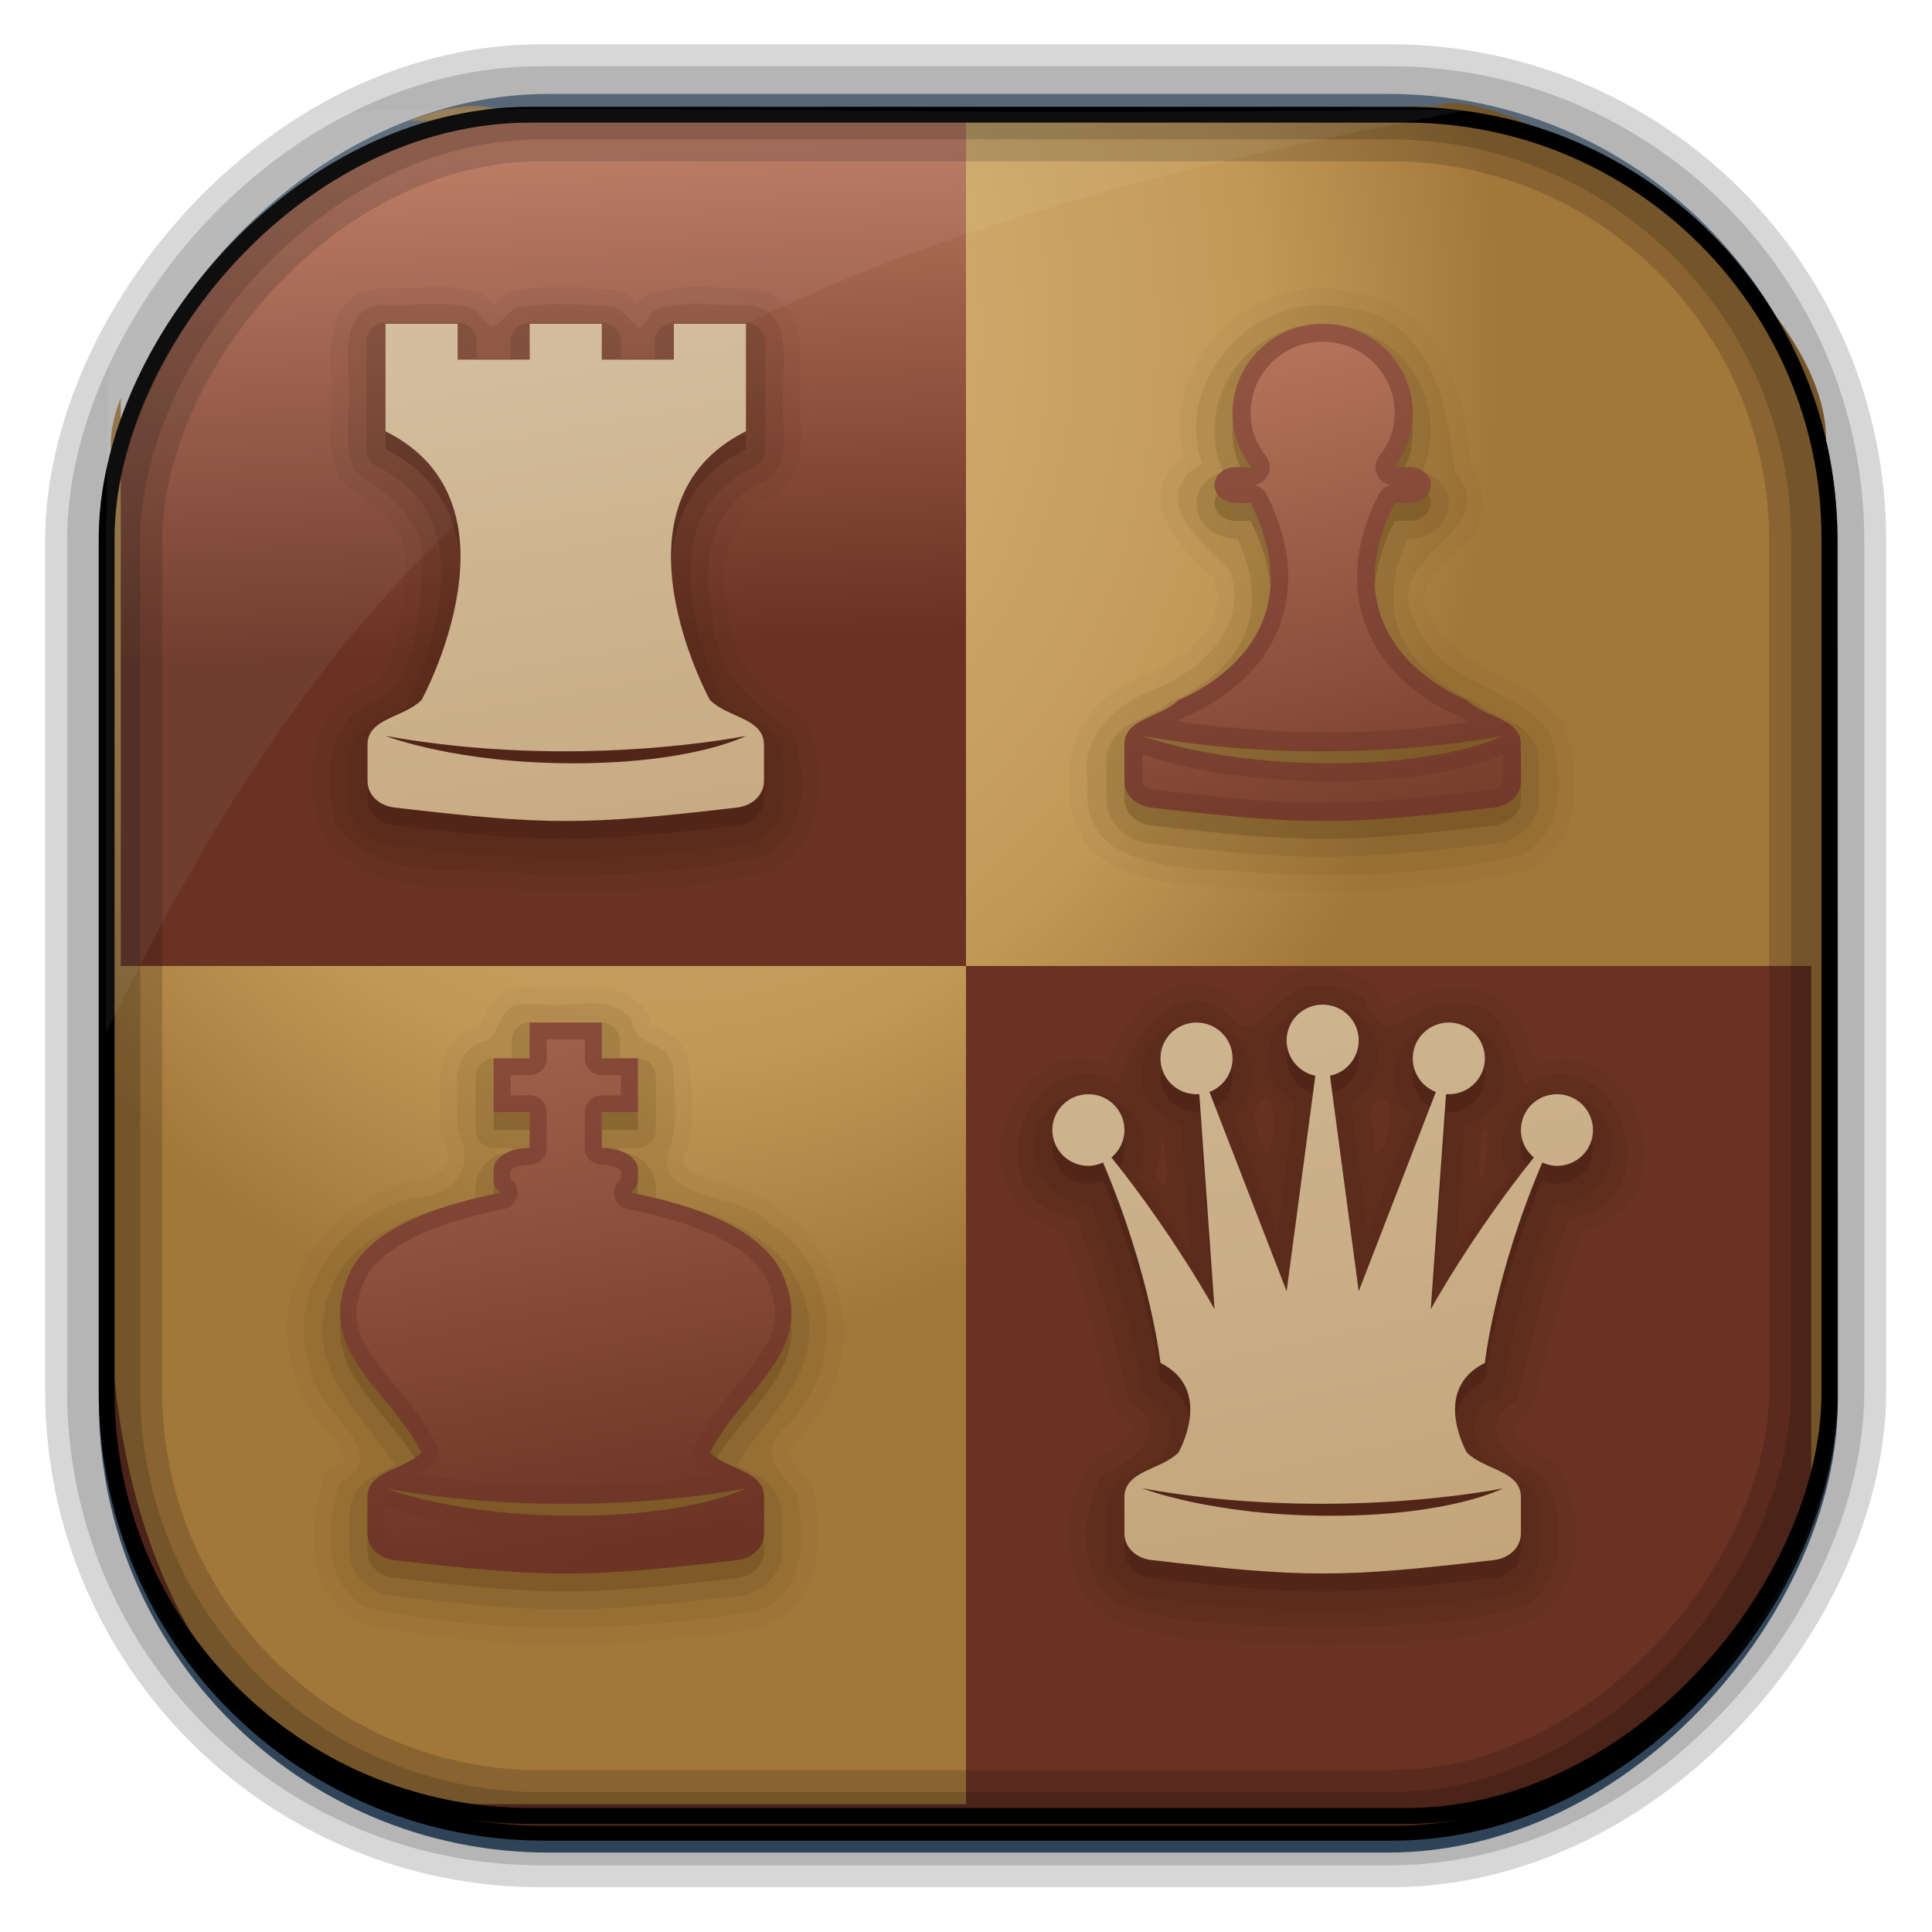 <?xml version="1.0" encoding="UTF-8" standalone="no"?>
<!-- Created with Inkscape (http://www.inkscape.org/) -->
<svg id="svg3449" xmlns:rdf="http://www.w3.org/1999/02/22-rdf-syntax-ns#" xmlns="http://www.w3.org/2000/svg" height="128" width="128" version="1.0" xmlns:cc="http://creativecommons.org/ns#" xmlns:xlink="http://www.w3.org/1999/xlink" xmlns:dc="http://purl.org/dc/elements/1.1/">
 <defs id="defs3451">
  <linearGradient id="linearGradient3514" y2="-9.103" gradientUnits="userSpaceOnUse" x2="66.492" gradientTransform="matrix(.968 0 0 .979 2.179 .166)" y1="-42.638" x1="67.952">
   <stop id="stop3189-3-3" style="stop-color:#693222" offset="0"/>
   <stop id="stop3191-7-9" style="stop-color:#b8755d" offset="1"/>
  </linearGradient>
  <linearGradient id="linearGradient3516" y2="-11.847" gradientUnits="userSpaceOnUse" x2="58.98" gradientTransform="matrix(.968 0 0 .979 2.179 .166)" y1="-118.55" x1="57.173">
   <stop id="stop4596" offset="0"/>
   <stop id="stop4598" style="stop-opacity:0" offset="1"/>
  </linearGradient>
  <linearGradient id="linearGradient3519" y2="50.369" gradientUnits="userSpaceOnUse" x2="76.558" gradientTransform="matrix(.968 0 0 .979 3.242 -129.19)" y1="13.164" x1="76.558">
   <stop id="stop3392" style="stop-color:#425e7b" offset="0"/>
   <stop id="stop3394" style="stop-color:#7a91a7" offset="1"/>
  </linearGradient>
  <linearGradient id="linearGradient3521" y2="-8.74" gradientUnits="userSpaceOnUse" x2="60.217" gradientTransform="matrix(.968 0 0 .979 2.179 .166)" y1="-123.72" x1="60.395">
   <stop id="stop3392-4-8" style="stop-color:#425e7b" offset="0"/>
   <stop id="stop3394-8-0" style="stop-color:#7a91a7" offset="1"/>
  </linearGradient>
  <filter id="filter3174" color-interpolation-filters="sRGB">
   <feGaussianBlur id="feGaussianBlur3176" stdDeviation="1.71"/>
  </filter>
  <linearGradient id="linearGradient3966" y2="7.016" gradientUnits="userSpaceOnUse" x2="45.448" gradientTransform="matrix(1.006 0 0 .994 -99.503 134.1)" y1="92.54" x1="45.448">
   <stop id="stop3750-4" offset="0"/>
   <stop id="stop3752-8" style="stop-opacity:.588" offset="1"/>
  </linearGradient>
  <radialGradient id="radialGradient4771" gradientUnits="userSpaceOnUse" cy="45.647" cx="42.148" gradientTransform="matrix(.947 0 0 1.139 3.595 -29.89)" r="58.984">
   <stop id="stop4010" style="stop-color:#dab980" offset="0"/>
   <stop id="stop4012" style="stop-color:#c29856" offset=".717"/>
   <stop id="stop4014" style="stop-color:#a2773a" offset="1"/>
  </radialGradient>
  <linearGradient id="linearGradient3150" y2="14.113" xlink:href="#linearGradient3860-0" gradientUnits="userSpaceOnUse" x2="29.663" y1="50.503" x1="36.114"/>
  <linearGradient id="linearGradient3860-0">
   <stop id="stop3862-0" style="stop-color:#c3a579" offset="0"/>
   <stop id="stop3864-2" style="stop-color:#d3bd9d" offset="1"/>
  </linearGradient>
  <linearGradient id="linearGradient3147" y2="41.248" xlink:href="#linearGradient3187-01" gradientUnits="userSpaceOnUse" x2="21.524" y1="83.46" x1="29.961"/>
  <linearGradient id="linearGradient3187-01">
   <stop id="stop3189-7" style="stop-color:#693222" offset="0"/>
   <stop id="stop3191-73" style="stop-color:#b8755d" offset="1"/>
  </linearGradient>
  <linearGradient id="linearGradient3144" y2="34.66" xlink:href="#linearGradient3860-0" gradientUnits="userSpaceOnUse" x2="64.415" y1="83.97" x1="75.044"/>
  <linearGradient id="linearGradient3141-9" y2="14.245" xlink:href="#linearGradient3187-01" gradientUnits="userSpaceOnUse" x2="65.708" y1="47.724" x1="74.806"/>
 </defs>
 <rect id="rect892" style="stroke:url(#linearGradient3521);stroke-width:.974;fill:url(#linearGradient3519)" transform="scale(1,-1)" ry="29.296" height="115.54" width="114.22" y="-122.25" x="7.039"/>
 <rect id="rect892-2" style="stroke:url(#linearGradient3516);stroke-width:.974;fill:url(#linearGradient3514)" transform="scale(1,-1)" ry="28.993" height="114.35" width="114.22" y="-121.46" x="7.06"/>
 <path id="rect895" style="fill:url(#radialGradient4771)" d="m96.125 6.844c-0.416 0.009-0.772 0.06-1.063 0.187-47.845 0.866-18.013 0.219-62 0.219-1.607-0.494-3.686-0.145-5.937 0.75h36.875v56h56v36.81c0.62-2.252 0.97-4.633 0.97-7.122v-64.032c0.65-10.247-18.61-22.946-24.845-22.812zm-32.125 57.156h-56v-37.656c-0.563 1.457-0.791 2.83-0.594 3.968-0.05 0.974-0.094 1.946-0.094 2.938v52.438c0 20.872 10.706 33.842 22.312 33.842h34.376v-55.53z"/>
 <rect id="rect892-2-7-8" style="opacity:.159;stroke:#000;stroke-width:4.845;fill:none" transform="scale(1,-1)" ry="28.993" height="114.35" width="114.22" y="-121.16" x="6.869"/>
 <rect id="rect892-2-7-1" style="opacity:.159;stroke:#000;stroke-width:7.751;fill:none" transform="scale(1,-1)" ry="28.993" height="114.35" width="114.22" y="-121.16" x="6.869"/>
 <rect id="rect892-2-7-2-9" ry="28.067" style="stroke:#000;stroke-width:1.049;fill:none" transform="scale(1,-1)" height="112.71" width="114.14" y="-120.31" x="7.065"/>
 <path id="path1187" style="fill:#fff;fill-opacity:.057" d="m33.017 7.232c-23.707 0-26.027 0.674-25.93 26.295-0.043 0.716-0.077 1.444-0.077 2.173v32.76c18.67-38.321 38.34-51.497 90.374-61.179-0.225-0.026-0.46-0.03-0.691-0.03-41.576 0.387-25.652-0.019-63.676-0.019z"/>
 <rect id="rect3745" style="opacity:.9;filter:url(#filter3174);display:none;fill:url(#linearGradient3966)" rx="6" ry="6" height="85" width="86" y="141.1" x="-94.503"/>
 <g id="g3160" transform="matrix(1.194 0 0 1.187 5.244 4.835)">
  <path id="path4067" style="opacity:.05;color:#000000;fill:#573d15" d="m69.031 12.031c-4.854-0.189-8.94 4.704-7.75 9.406-0.604 0.497-1.052 1.071-1.188 1.719-0.177 0.847 0.064 1.628 0.438 2.281 0.698 1.22 1.785 2.158 2.406 2.781 0.403 1.155 0.18 2.107-0.5 3.031-0.701 0.952-1.863 1.78-3 2.25-0.008 0.003-0.023-0.003-0.031 0-1.257 0.458-2.453 1.211-3.312 2.281-0.812 1.011-1.232 2.373-1.031 3.844h-0.031c-0.155 1.332 0.147 2.46 0.781 3.312 0.634 0.852 1.541 1.376 2.5 1.719 1.907 0.681 4.109 0.727 5.688 0.812 0.009 0 0.022-0 0.031 0 5.353 0.46 10.859 0.236 16.125-0.906a0.937 0.937 0 0 0 0.219 -0.062c1.607-0.755 2.365-2.283 2.562-3.781 0.198-1.498-0.087-3.048-0.5-4.281a0.937 0.937 0 0 0 -0.157 -0.282c-1.197-1.501-2.883-2.207-4.281-2.968-1.398-0.762-2.464-1.474-2.969-2.844a0.937 0.937 0 0 0 -0.062 -0.125c-0.433-0.79-0.349-1.156-0.125-1.625 0.225-0.469 0.749-1.01 1.345-1.594 0.595-0.584 1.256-1.211 1.593-2.156 0.296-0.83 0.09-1.871-0.531-2.844-0.143-1.579-0.453-3.752-1.375-5.719-0.929-1.982-2.643-3.758-5.313-4.062-0.024-0.003-0.038-0.029-0.062-0.031v0.031l-0.625-0.125a0.937 0.937 0 0 0 -0.125 -0.032l-0.719-0.031zm-40.719 38.969c-1.023 0-1.988 0.122-2.625 0.031a0.937 0.937 0 0 0 -0.125 0c-0.318 0-0.648-0-0.969 0a0.937 0.937 0 0 0 -0.031 0c-0.566 0.011-1.07 0.242-1.406 0.562-0.336 0.32-0.519 0.69-0.656 0.969-0.137 0.279-0.253 0.508-0.312 0.594a0.937 0.937 0 0 0 -0.094 0.031c-0.704 0.24-1.266 0.676-1.594 1.219-0.328 0.543-0.424 1.136-0.469 1.688-0.09 1.103 0.061 2.173 0 2.812a0.937 0.937 0 0 0 0.125 0.562c0.431 0.744 0.355 1.236 0.094 1.625-0.261 0.389-0.814 0.737-1.75 0.75a0.937 0.937 0 0 0 -0.249 0.032c-2.292 0.617-4.273 2.138-5.5 4.125-1.194 1.934-1.65 4.364-0.781 6.688 0.004 0.025 0.027 0.038 0.031 0.062 0.016 0.042 0.014 0.083 0.031 0.125h0.031c0.361 1.596 1.575 2.702 2.188 3.562 0.32 0.45 0.445 0.786 0.438 0.875-0.007 0.089-0.03 0.266-0.688 0.625a0.937 0.937 0 0 0 -0.438 0.5c-0.412 1.232-0.697 2.783-0.5 4.281s0.955 3.026 2.562 3.781a0.937 0.937 0 0 0 0.219 0.062c7.129 1.555 14.557 1.391 21.688 0.281a0.937 0.937 0 0 0 0.062 -0.031c1.812-0.463 2.859-1.895 3.219-3.375 0.359-1.48 0.189-3.066-0.062-4.344a0.937 0.937 0 0 0 -0.188 -0.403c-0.69-0.85-1.139-1.431-1.188-1.625-0.024-0.097-0.022-0.117 0.062-0.281 0.084-0.164 0.315-0.434 0.75-0.812a0.937 0.937 0 0 0 0.063 -0.094c3.177-3.499 2.912-9.476-1.188-12.219-0.09-0.06-0.124-0.161-0.218-0.218l-0.032 0.062c-1.15-1.149-2.811-1.421-3.969-1.812-0.616-0.208-1.05-0.466-1.188-0.625-0.137-0.159-0.21-0.215 0-0.781a0.937 0.937 0 0 0 0.032 -0.031c0.559-1.717 0.274-3.471 0.188-4.906a0.937 0.937 0 0 0 -0.031 -0.125c-0.126-0.564-0.44-1.052-0.783-1.344-0.342-0.292-0.688-0.436-0.937-0.563-0.249-0.126-0.39-0.233-0.437-0.281-0.048-0.048-0.057-0.01-0.063-0.187a0.937 0.937 0 0 0 -0.187 -0.532c-0.83-1.072-2.102-1.312-3.126-1.312z"/>
  <path id="path4063" style="opacity:.05;fill:#3b1d13" d="m34.594 11.938c-1-0.024-2.04 0.039-3.094 0.468a0.941 0.941 0 0 0 -0.469 0.406c-0.051 0.092-0.018 0.055-0.062 0.125-0.239-0.272-0.353-0.512-1-0.781a0.941 0.941 0 0 0 -0.312 -0.062c-1.761-0.116-3.699-0.262-5.594 0.062a0.941 0.941 0 0 0 -0.437 0.219c-0.299 0.24-0.455 0.425-0.625 0.594-0.102-0.117-0.149-0.172-0.312-0.375a0.941 0.941 0 0 0 -0.438 -0.313c-0.985-0.323-1.968-0.334-2.906-0.312-0.939 0.022-1.84 0.089-2.594 0.031a0.941 0.941 0 0 0 -0.188 0c-0.675 0.092-1.278 0.383-1.688 0.812-0.409 0.43-0.624 0.965-0.75 1.469-0.252 1.008-0.163 2.04-0.125 2.781a0.941 0.941 0 0 0 0 0.031c0.08 0.711 0 1.586-0.031 2.531-0.032 0.945-0.011 2.018 0.5 3.031a0.941 0.941 0 0 0 0.281 0.312c0.922 0.66 1.871 1.337 2.5 2.062 0.629 0.725 0.971 1.427 0.875 2.469-0.144 1.324-0.199 2.868-0.5 4.156-0.294 1.259-0.754 2.161-1.656 2.625-0.021 0.011-0.042 0.021-0.062 0.031-1.638 0.649-2.523 2.085-2.812 3.531-0.294 1.467-0.083 2.992 0.219 4.25a0.941 0.941 0 0 0 0.125 0.281c1.366 2.134 3.615 2.805 5.781 3 2.167 0.195 4.375 0.031 6.031 0.344a0.941 0.941 0 0 0 0.188 0c4.219 0.039 8.564-0.146 12.75-1.125a0.941 0.941 0 0 0 0.188 -0.062c1.615-0.757 2.388-2.296 2.594-3.812 0.206-1.516-0.076-3.061-0.531-4.312a0.941 0.941 0 0 0 -0.345 -0.467c-1.152-0.779-2.173-1.561-2.875-2.469-0.703-0.908-1.123-1.931-1.157-3.344a0.941 0.941 0 0 0 -0.031 -0.188c-0.313-1.227-0.277-2.647 0.125-3.812s1.101-2.083 2.312-2.531a0.941 0.941 0 0 0 0.25 -0.125c1.091-0.8 1.345-2.072 1.344-3.094 0-1.022-0.15-1.966-0.062-2.563a0.941 0.941 0 0 0 0 -0.156c-0.03-0.691 0.126-1.804-0.031-2.906-0.079-0.551-0.241-1.114-0.625-1.625-0.385-0.511-0.99-0.897-1.719-1.063a0.941 0.941 0 0 0 -0.281 -0.031c-0.814 0.045-1.751-0.07-2.75-0.094zm34.406 38.062c-0.925-0.076-1.758 0.222-2.344 0.625-0.613 0.422-1.04 0.919-1.375 1.25-0.335 0.331-0.502 0.407-0.469 0.406 0.033-0.001-0.164 0.009-0.656-0.625a0.941 0.941 0 0 0 -0.281 -0.25c-1.047-0.614-2.17-0.687-3.094-0.375-0.924 0.312-1.649 0.947-2.219 1.625-0.569 0.678-0.98 1.42-1.281 2.062-0.101 0.215-0.114 0.356-0.188 0.531-1.191-0.333-2.361-0.293-3.281 0.219-1.191 0.662-2.007 1.797-2.406 3.062-0.4 1.266-0.407 2.678 0.188 3.906 0.507 1.047 1.582 1.816 2.938 2.188 1.23 3.063 1.91 6.395 2.781 9.719a0.941 0.941 0 0 0 0.438 0.562c0.474 0.279 0.616 0.513 0.656 0.625s0.047 0.169-0.062 0.375c-0.218 0.411-1.028 1.072-1.938 1.469a0.941 0.941 0 0 0 -0.438 0.375c-0.75 1.21-1.116 2.759-1.031 4.281 0.084 1.523 0.65 3.083 1.938 4.094a0.941 0.941 0 0 0 0.25 0.125c3.854 1.557 8.057 1.259 11.812 1.5a0.941 0.941 0 0 0 0.125 0c3.756-0.241 7.958 0.057 11.812-1.5a0.941 0.941 0 0 0 0.25 -0.125c1.288-1.011 1.853-2.571 1.938-4.094 0.085-1.523-0.281-3.071-1.031-4.281a0.941 0.941 0 0 0 -0.438 -0.375c-0.91-0.397-1.719-1.057-1.938-1.469-0.109-0.206-0.103-0.263-0.062-0.375s0.182-0.346 0.656-0.625a0.941 0.941 0 0 0 0.438 -0.562c0.871-3.324 1.551-6.656 2.781-9.719 1.355-0.371 2.431-1.141 2.938-2.188 0.595-1.228 0.587-2.641 0.188-3.906s-1.216-2.4-2.406-3.062c-0.946-0.526-2.15-0.557-3.375-0.188-0.125-0.402-0.287-0.939-0.531-1.531-0.26-0.629-0.615-1.301-1.188-1.844-0.493-0.467-1.203-0.759-2-0.781-0.035-0.011-0.059 0.01-0.094 0-0.098 0-0.181-0.042-0.281-0.031v0.031c-1.599-0.29-2.916 0.548-3.594 0.906-0.368 0.195-0.466 0.177-0.438 0.188s-0.189-0.107-0.5-0.875a0.941 0.941 0 0 0 -0.313 -0.407c-0.798-0.586-1.765-0.884-2.75-0.906v-0.032c-0.022-0.003-0.041 0.002-0.062 0-0.021-0-0.041-0-0.062 0z"/>
  <path id="path4057" style="opacity:.1;fill:#3b1d13" d="m16.688 12.938c-1.989 0.271-1.828 2.563-1.75 4.062 0.193 1.719-0.421 3.639 0.375 5.219 1.823 1.305 4.004 2.754 3.762 5.381-0.274 2.524-0.204 6.311-2.776 7.548-2.731 1.03-2.642 4.379-2.082 6.715 2.329 3.64 7.532 2.228 11.232 2.926 4.186 0.039 8.466-0.138 12.536-1.09 2.582-1.21 2.408-4.725 1.591-6.971-2.364-1.599-4.36-3.378-4.436-6.586-0.713-2.793 0.03-6.318 3.017-7.423 1.576-1.157 0.663-3.373 0.906-5.023-0.072-1.658 0.548-4.227-1.656-4.727-1.835 0.102-3.832-0.393-5.562 0.312-1.04 1.889-0.818 0.347-2.25-0.25-1.76-0.116-3.632-0.236-5.375 0.062-1.358 1.094-1.021 1.619-2.25 0.094-1.637-0.537-3.561-0.118-5.281-0.25zm52.312 38c-2.961-0.359-3.306 4.217-5.593 1.27-3.399-1.993-5.654 3.353-5.717 4.157-5.261-2.776-8.294 6.796-2.378 7.573 1.361 3.264 2.018 6.768 2.906 10.156 2.383 1.399 0.636 3.252-1.438 4.156-1.256 2.028-1.368 5.516 0.674 7.119 3.587 1.449 7.705 1.201 11.545 1.447 3.84-0.246 7.958 0.002 11.545-1.447 2.042-1.603 1.932-5.09 0.674-7.119-2.073-0.905-3.821-2.757-1.438-4.156 0.888-3.388 1.545-6.892 2.906-10.156 5.917-0.777 2.883-10.349-2.378-7.573-0.503 0.041-0.722-4.633-3.494-4.344-2.702-0.834-4.071 3.178-5.488-0.32-0.668-0.492-1.495-0.767-2.326-0.763zm-3.25 6.25c1.131 0.269 0.256 4.132 0.031 2.889-0.402-1.066-0.993-1.878-0.031-2.889zm6.5 0c1.364 0.468-0.511 4.847-0.385 2.445-0.008-0.892-0.647-1.898 0.385-2.445zm-12.375 1.812c0.48 0.559 0.903 4.769-0.188 2.344 0.392-0.721 0.486-1.574 0.187-2.344zm18.25 0c0.119 3.062-0.75 3.937-0.313 0.635 0.058-0.238-0.101-0.604 0.313-0.635z"/>
  <path id="path4053" style="opacity:.15;fill:#3b1d13" d="m16.781 13.938a1.073 1.073 0 0 0 -0.843 1.062v2 4a1.073 1.073 0 0 0 0.594 0.969c1.776 0.888 2.676 2.045 3.156 3.406 0.48 1.361 0.482 2.958 0.25 4.469-0.439 2.853-1.639 5.198-1.781 5.469-0.274 0.233-0.818 0.44-1.5 0.781-0.364 0.182-0.773 0.42-1.125 0.812-0.352 0.392-0.594 0.979-0.594 1.593v2c0 1.412 1.194 2.416 2.438 2.562 8.519 1.002 10.731 1.002 19.25 0 1.243-0.146 2.438-1.15 2.438-2.562v-2c0-0.614-0.242-1.201-0.594-1.594-0.352-0.392-0.761-0.631-1.125-0.812-0.682-0.341-1.226-0.549-1.5-0.781-0.142-0.27-1.342-2.616-1.781-5.469-0.232-1.51-0.23-3.107 0.25-4.469 0.48-1.361 1.38-2.518 3.156-3.406a1.073 1.073 0 0 0 0.592 -0.969v-4-2a1.073 1.073 0 0 0 -1.062 -1.062h-4a1.073 1.073 0 0 0 -1.062 1.062v0.938h-1.875v-0.938a1.073 1.073 0 0 0 -1.063 -1.062h-4a1.073 1.073 0 0 0 -1.062 1.062v0.938h-1.875v-0.938a1.073 1.073 0 0 0 -1.063 -1.062h-4a1.073 1.073 0 0 0 -0.219 0zm52.219 38c-1.685 0-3.062 1.378-3.062 3.062 0 1.079 0.646 1.917 1.5 2.469l-0.938 7.219-2.531-6.5c0.628-0.568 1.093-1.286 1.093-2.188 0-1.685-1.378-3.062-3.062-3.062s-3.062 1.378-3.062 3.062c0 1.342 0.978 2.273 2.188 2.688l0.5 7.125c-0.836-1.281-1.817-2.713-3.03-4.282 0.277-0.462 0.468-0.957 0.468-1.531 0-1.685-1.378-3.062-3.062-3.062s-3.062 1.378-3.062 3.062 1.378 3.062 3.062 3.062c0.037 0 0.058-0.03 0.094-0.031 2.258 5.666 2.844 10.094 2.844 10.094a1.073 1.073 0 0 0 0.594 0.844c0.559 0.28 0.77 0.561 0.906 0.875s0.172 0.694 0.125 1.094c-0.085 0.717-0.37 1.245-0.438 1.375-0.28 0.229-0.798 0.446-1.469 0.781-0.364 0.182-0.773 0.42-1.125 0.812-0.351 0.393-0.593 0.98-0.593 1.594v2c0 1.412 1.194 2.416 2.438 2.562 8.519 1.002 10.731 1.002 19.25 0 1.243-0.146 2.438-1.15 2.438-2.562v-2c0-0.614-0.242-1.201-0.594-1.594-0.352-0.392-0.761-0.631-1.125-0.812-0.671-0.336-1.189-0.552-1.469-0.781-0.067-0.13-0.353-0.658-0.438-1.375-0.047-0.4-0.011-0.78 0.125-1.094 0.136-0.314 0.347-0.595 0.906-0.875a1.073 1.073 0 0 0 0.592 -0.844s0.586-4.428 2.844-10.094c0.036 0.001 0.057 0.031 0.094 0.031 1.685 0 3.062-1.378 3.062-3.062s-1.378-3.062-3.062-3.062-3.062 1.378-3.062 3.062c0 0.574 0.191 1.069 0.469 1.531-1.213 1.569-2.195 3.001-3.031 4.281l0.5-7.125c1.21-0.414 2.188-1.346 2.188-2.688 0-1.685-1.378-3.062-3.062-3.062s-3.062 1.378-3.062 3.062c0 0.902 0.465 1.62 1.094 2.188l-2.531 6.5-0.938-7.219c0.854-0.552 1.5-1.39 1.5-2.469 0-1.685-1.378-3.062-3.062-3.062z"/>
  <path id="path4042" style="opacity:.3;fill:#3b1d13" d="m17 15v2 4c8 4 2 15 2 15-1 1-3 1-3 2.5v2c0 0.831 0.675 1.403 1.5 1.5 8.5 1 10.5 1 19 0 0.825-0.097 1.5-0.669 1.5-1.5v-2c0-1.5-2-1.5-3-2.5 0 0-6-11 2-15v-4-2h-4v2h-4v-2h-4v2h-4v-2h-4zm0 23c10.633 1.935 20 0 20 0s-2.857 1.514-9.469 1.531c-6.611 0.018-10.531-1.531-10.531-1.531zm52 15c-1.105 0-2 0.895-2 2 0 0.967 0.682 1.782 1.594 1.969l-1.594 12.031-4.281-11.125c0.751-0.288 1.281-1.022 1.281-1.875 0-1.105-0.895-2-2-2s-2 0.895-2 2 0.895 2 2 2c0.053 0 0.104 0.004 0.156 0l0.844 12s-2.282-4.166-5.719-8.469c0.439-0.367 0.719-0.914 0.719-1.531 0-1.105-0.895-2-2-2s-2 0.895-2 2 0.895 2 2 2c0.291 0 0.563-0.076 0.812-0.188 2.659 6.276 3.188 11.188 3.188 11.188 3.003 1.502 1 5 1 5-1 1-3 1-3 2.5v2c0 0.831 0.675 1.403 1.5 1.5 8.5 1 10.5 1 19 0 0.825-0.097 1.5-0.669 1.5-1.5v-2c0-1.5-2-1.5-3-2.5 0 0-2.003-3.498 1-5 0 0 0.529-4.912 3.188-11.188 0.249 0.112 0.521 0.188 0.812 0.188 1.105 0 2-0.895 2-2s-0.895-2-2-2-2 0.895-2 2c0 0.617 0.28 1.164 0.719 1.531-3.437 4.303-5.719 8.469-5.719 8.469l0.844-12c0.052 0.004 0.103 0 0.156 0 1.105 0 2-0.895 2-2s-0.895-2-2-2-2 0.895-2 2c0 0.853 0.53 1.587 1.281 1.875l-4.281 11.125-1.594-12.031c0.912-0.187 1.594-1.003 1.594-1.969 0-1.105-0.895-2-2-2zm-10 27c10.633 1.935 20 0 20 0s-2.857 1.514-9.469 1.531c-6.611 0.018-10.531-1.531-10.531-1.531z"/>
  <path id="path3918" style="opacity:.1;color:#000000;fill:#573d15" d="m69 12.969c-4.38-0.17-8.215 4.608-6.688 8.812-3.238 1.94 0.193 4.579 1.503 5.963 1.181 3.04-1.5 5.58-4.066 6.63-2.268 0.819-4.299 2.71-3.781 5.342-0.536 4.602 4.924 4.653 8.135 4.829 5.283 0.457 10.703 0.246 15.87-0.875 2.574-1.21 2.354-4.687 1.601-6.934-2.019-2.532-6.191-2.704-7.43-6.07-2.177-3.978 5.113-4.764 2.167-8.479-0.271-3.082-1.18-8.589-5.898-9.076l-0.697-0.107-0.717-0.036zm-44.406 39c-1.422 0.028-1.209 1.944-2.188 2.094-2.105 0.717-1.278 3.264-1.438 4.938 1.137 1.962-0.139 3.749-2.483 3.781-4.085 1.1-7.262 5.593-5.571 9.755 0.413 2.465 4.713 4.45 1.51 6.202-0.751 2.246-0.974 5.724 1.601 6.934 6.981 1.523 14.301 1.328 21.349 0.232 2.955-0.755 2.925-4.229 2.454-6.62-1.335-1.643-2.223-2.343-0.282-4.033 2.861-3.151 2.619-8.694-1.197-11.013-1.569-1.859-6.714-1.185-5.569-4.268 0.467-1.434 0.246-3.076 0.156-4.562-0.326-1.477-2.202-1.033-2.25-2.531-1.216-1.572-3.443-0.665-5.136-0.906-0.319 0-0.639-0-0.958 0zm-3.594 10.969c0.658 1.129-0.013 0.429 0 0zm11.969 0c0.266 0.123-0.827 1.431 0 0z"/>
  <path id="path3914" style="opacity:.15;color:#000000;fill:#573d15" d="m69 14c-3.31 0-6 2.69-6 6 0 0.81 0.175 1.552 0.469 2.25-0.799 0.276-1.469 0.838-1.469 1.75 0 1.192 1.069 2 2.188 2h0.094c1.486 3.362 0.672 5.404-0.562 6.844-1.303 1.52-3.062 2.219-3.062 2.219a1.015 1.015 0 0 0 -0.375 0.219c-0.261 0.261-0.903 0.514-1.625 0.875-0.361 0.18-0.75 0.398-1.094 0.781-0.344 0.383-0.563 0.961-0.563 1.562v2c0 1.381 1.154 2.356 2.375 2.5 8.518 1.002 10.732 1.002 19.25 0 1.221-0.144 2.375-1.119 2.375-2.5v-2c0-0.601-0.219-1.179-0.562-1.562s-0.733-0.601-1.094-0.781c-0.722-0.361-1.364-0.614-1.625-0.875a1.015 1.015 0 0 0 -0.375 -0.219s-1.759-0.698-3.062-2.219c-1.235-1.439-2.049-3.481-0.563-6.843h0.094c1.118 0 2.187-0.808 2.187-2 0-0.912-0.67-1.474-1.469-1.75 0.294-0.698 0.469-1.44 0.469-2.25 0-3.31-2.69-6-6-6zm-44.188 39a1.015 1.015 0 0 0 -0.812 1v1h-1a1.015 1.015 0 0 0 -1 1v3a1.015 1.015 0 0 0 1 1h1v0.25c-0.312 0.081-0.668 0.059-0.938 0.219-0.557 0.331-1.062 0.931-1.062 1.719v0.625c0 0.028 0.03 0.035 0.031 0.062-1.302 0.3-2.674 0.592-3.969 1.188-1.684 0.774-3.244 1.864-4 3.531-1.129 2.489-0.431 4.637 0.688 6.281 0.929 1.365 1.968 2.556 2.781 3.812-0.292 0.149-0.487 0.275-0.875 0.469-0.361 0.18-0.75 0.398-1.094 0.781-0.343 0.384-0.562 0.962-0.562 1.563v2c0 1.381 1.154 2.356 2.375 2.5 8.518 1.002 10.732 1.002 19.25 0 1.221-0.144 2.375-1.119 2.375-2.5v-2c0-0.601-0.219-1.179-0.562-1.562s-0.733-0.601-1.094-0.781c-0.388-0.194-0.583-0.32-0.875-0.469 0.813-1.257 1.852-2.447 2.781-3.812 1.119-1.644 1.816-3.792 0.688-6.281-0.756-1.667-2.316-2.757-4-3.531-1.295-0.596-2.666-0.888-3.968-1.188 0.001-0.028 0.031-0.034 0.031-0.063v-0.625c0-0.787-0.505-1.387-1.062-1.718-0.27-0.16-0.626-0.138-0.938-0.219v-0.25h1a1.015 1.015 0 0 0 1 -1v-3a1.015 1.015 0 0 0 -1 -1h-1v-1a1.015 1.015 0 0 0 -1 -1h-4a1.015 1.015 0 0 0 -0.188 0z"/>
  <path id="path3907" style="opacity:.3;color:#000000;fill:#573d15" d="m69 15c-2.761 0-5 2.239-5 5 0 1.137 0.392 2.16 1.031 3h-0.843c-0.665 0-1.188 0.446-1.188 1s0.523 1 1.188 1h0.812c4 8-4 11-4 11-1 1-3 1-3 2.5v2c0 0.831 0.675 1.403 1.5 1.5 8.5 1 10.5 1 19 0 0.825-0.097 1.5-0.669 1.5-1.5v-2c0-1.5-2-1.5-3-2.5 0 0-8-3-4-11h0.812c0.665 0 1.188-0.446 1.188-1s-0.523-1-1.188-1h-0.844c0.64-0.84 1.032-1.863 1.032-3 0-2.761-2.239-5-5-5zm-10 23c10.633 1.935 20 0 20 0s-2.857 1.514-9.469 1.531c-6.611 0.018-10.531-1.531-10.531-1.531zm-34 16v2h-2v3h2v2c-1.108 0-2 0.53-2 1.188v0.625c0 0.265 0.161 0.49 0.406 0.688-3.083 0.593-7.205 1.85-8.406 4.5-1.985 4.379 2.217 6.434 4 10-1 1-3 1-3 2.5v2c0 0.831 0.675 1.403 1.5 1.5 8.5 1 10.5 1 19 0 0.825-0.097 1.5-0.669 1.5-1.5v-2c0-1.5-2-1.5-3-2.5 1.783-3.566 5.985-5.621 4-10-1.201-2.65-5.323-3.907-8.406-4.5 0.245-0.197 0.406-0.423 0.406-0.688v-0.625c0-0.657-0.892-1.187-2-1.187v-2h2v-3h-2v-2h-4zm-8 26c10.633 1.935 20 0 20 0s-2.857 1.514-9.469 1.531c-6.611 0.018-10.531-1.531-10.531-1.531z"/>
  <path id="path3809" style="fill:url(#linearGradient3150)" d="m17 14v2 4c8 4 2 15 2 15-1 1-3 1-3 2.5v2c0 0.831 0.675 1.403 1.5 1.5 8.5 1 10.5 1 19 0 0.825-0.097 1.5-0.669 1.5-1.5v-2c0-1.5-2-1.5-3-2.5 0 0-6-11 2-15v-4-2h-4v2h-4v-2h-4v2h-4v-2h-4zm0 23c10.633 1.935 20 0 20 0s-2.857 1.514-9.469 1.531c-6.611 0.018-10.531-1.531-10.531-1.531z"/>
  <path id="path3763" style="color:#000000;fill:url(#linearGradient3147)" d="m25 53v2h-2v3h2v2c-1.108 0-2 0.53-2 1.188v0.625c0 0.265 0.161 0.49 0.406 0.688-3.083 0.593-7.205 1.85-8.406 4.5-1.985 4.379 2.217 6.434 4 10-1 1-3 1-3 2.5v2c0 0.831 0.675 1.403 1.5 1.5 8.5 1 10.5 1 19 0 0.825-0.097 1.5-0.669 1.5-1.5v-2c0-1.5-2-1.5-3-2.5 1.783-3.566 5.985-5.621 4-10-1.201-2.65-5.323-3.907-8.406-4.5 0.245-0.197 0.406-0.423 0.406-0.688v-0.625c0-0.657-0.892-1.187-2-1.187v-2h2v-3h-2v-2h-4zm-8 26c10.633 1.935 20 0 20 0s-2.857 1.514-9.469 1.531c-6.611 0.018-10.531-1.531-10.531-1.531z"/>
  <path id="path3775" style="color:#000000;fill:url(#linearGradient3144)" d="m69 52c-1.105 0-2 0.895-2 2 0 0.967 0.682 1.782 1.594 1.969l-1.594 12.031-4.281-11.125c0.751-0.288 1.281-1.022 1.281-1.875 0-1.105-0.895-2-2-2s-2 0.895-2 2 0.895 2 2 2c0.053 0 0.104 0.004 0.156 0l0.844 12s-2.282-4.166-5.719-8.469c0.439-0.367 0.719-0.914 0.719-1.531 0-1.105-0.895-2-2-2s-2 0.895-2 2 0.895 2 2 2c0.291 0 0.563-0.076 0.812-0.188 2.659 6.276 3.188 11.188 3.188 11.188 3.003 1.502 1 5 1 5-1 1-3 1-3 2.5v2c0 0.831 0.675 1.403 1.5 1.5 8.5 1 10.5 1 19 0 0.825-0.097 1.5-0.669 1.5-1.5v-2c0-1.5-2-1.5-3-2.5 0 0-2.003-3.498 1-5 0 0 0.529-4.912 3.188-11.188 0.249 0.112 0.521 0.188 0.812 0.188 1.105 0 2-0.895 2-2s-0.895-2-2-2-2 0.895-2 2c0 0.617 0.28 1.164 0.719 1.531-3.437 4.303-5.719 8.469-5.719 8.469l0.844-12c0.052 0.004 0.103 0 0.156 0 1.105 0 2-0.895 2-2s-0.895-2-2-2-2 0.895-2 2c0 0.853 0.53 1.587 1.281 1.875l-4.281 11.125-1.594-12.031c0.912-0.187 1.594-1.003 1.594-1.969 0-1.105-0.895-2-2-2zm-10 27c10.633 1.935 20 0 20 0s-2.857 1.514-9.469 1.531c-6.611 0.018-10.531-1.531-10.531-1.531z"/>
  <path id="path3813" style="color:#000000;fill:url(#linearGradient3141-9)" d="m69 14c-2.761 0-5 2.239-5 5 0 1.137 0.392 2.16 1.031 3h-0.843c-0.665 0-1.188 0.446-1.188 1s0.523 1 1.188 1h0.812c4 8-4 11-4 11-1 1-3 1-3 2.5v2c0 0.831 0.675 1.403 1.5 1.5 8.5 1 10.5 1 19 0 0.825-0.097 1.5-0.669 1.5-1.5v-2c0-1.5-2-1.5-3-2.5 0 0-8-3-4-11h0.812c0.665 0 1.188-0.446 1.188-1s-0.523-1-1.188-1h-0.844c0.64-0.84 1.032-1.863 1.032-3 0-2.761-2.239-5-5-5zm-10 23c10.633 1.935 20 0 20 0s-2.857 1.514-9.469 1.531c-6.611 0.018-10.531-1.531-10.531-1.531z"/>
  <path id="path4069" style="opacity:.5;color:#000000;fill:#6e3728" d="m69 14c-2.761 0-5 2.239-5 5 0 1.137 0.392 2.16 1.031 3h-0.843c-0.665 0-1.188 0.446-1.188 1s0.523 1 1.188 1h0.812c4 8-4 11-4 11-1 1-3 1-3 2.5v2c0 0.831 0.675 1.403 1.5 1.5 8.5 1 10.5 1 19 0 0.825-0.097 1.5-0.669 1.5-1.5v-2c0-1.5-2-1.5-3-2.5 0 0-8-3-4-11h0.812c0.665 0 1.188-0.446 1.188-1s-0.523-1-1.188-1h-0.844c0.64-0.84 1.032-1.863 1.032-3 0-2.761-2.239-5-5-5zm0 1c2.218 0 4 1.782 4 4 0 0.906-0.323 1.69-0.844 2.375a1.006 1.006 0 0 0 0.625 1.625 1.006 1.006 0 0 0 -0.688 0.562c-2.143 4.285-1.039 7.616 0.656 9.594 1.695 1.978 3.906 2.781 3.906 2.781 0.169 0.128 0.3 0.187 0.469 0.281-1.953 0.337-8.009 1.152-16.219-0.031 0.156-0.089 0.282-0.132 0.438-0.25 0 0 2.211-0.804 3.906-2.781s2.799-5.309 0.656-9.594a1.006 1.006 0 0 0 -0.718 -0.562 1.006 1.006 0 0 0 0.656 -1.625c-0.521-0.685-0.844-1.468-0.844-2.375 0-2.218 1.782-4 4-4zm-10 22c10.633 1.935 20 0 20 0s-2.857 1.514-9.469 1.531c-6.611 0.018-10.531-1.531-10.531-1.531zm0 1.031c0.49 0.182 4.195 1.517 10.531 1.5 3.382-0.009 5.848-0.381 7.469-0.781 1.315-0.325 1.739-0.596 2-0.719v1.469c0 0.286-0.192 0.449-0.625 0.5-8.482 0.998-10.268 0.998-18.75 0-0.433-0.051-0.625-0.214-0.625-0.5v-1.469z"/>
  <path id="path4076" style="opacity:.5;color:#000000;fill:#6e3728" d="m25 53v2h-2v3h2v2c-1.108 0-2 0.53-2 1.188v0.625c0 0.265 0.161 0.49 0.406 0.688-3.083 0.593-7.205 1.85-8.406 4.5-1.985 4.379 2.217 6.434 4 10-1 1-3 1-3 2.5v2c0 0.831 0.675 1.403 1.5 1.5 8.5 1 10.5 1 19 0 0.825-0.097 1.5-0.669 1.5-1.5v-2c0-1.5-2-1.5-3-2.5 1.783-3.566 5.985-5.621 4-10-1.201-2.65-5.323-3.907-8.406-4.5 0.245-0.197 0.406-0.423 0.406-0.688v-0.625c0-0.657-0.892-1.187-2-1.187v-2h2v-3h-2v-2h-4zm0.938 0.938h2.125v1.062a0.939 0.939 0 0 0 0.937 0.938h1.062v1.125h-1.062a0.939 0.939 0 0 0 -0.938 0.937v2a0.939 0.939 0 0 0 0.938 0.938c0.405 0 0.757 0.112 0.938 0.219 0.09 0.054 0.116 0.087 0.125 0.094v0.5c-0.01 0.01-0.022-0.001-0.062 0.031a0.939 0.939 0 0 0 0.406 1.625c1.497 0.288 3.262 0.768 4.719 1.438 1.456 0.669 2.574 1.523 3.031 2.531 0.867 1.912 0.408 3.026-0.531 4.406-0.939 1.38-2.478 2.83-3.469 4.812a0.939 0.939 0 0 0 0.188 1.062c0.348 0.348 0.67 0.41 1.031 0.594-1.755 0.311-8.181 1.23-16.688-0.031 0.342-0.179 0.641-0.235 0.969-0.562a0.939 0.939 0 0 0 0.188 -1.062c-0.991-1.983-2.53-3.433-3.469-4.813s-1.398-2.494-0.531-4.406c0.457-1.008 1.575-1.862 3.031-2.531 1.456-0.669 3.222-1.15 4.719-1.438a0.939 0.939 0 0 0 0.406 -1.625c-0.04-0.032-0.052-0.022-0.062-0.031v-0.5c0.009-0.006 0.035-0.04 0.125-0.094 0.18-0.107 0.533-0.218 0.937-0.218a0.939 0.939 0 0 0 0.938 -0.938v-2a0.939 0.939 0 0 0 -0.938 -0.938h-1.062v-1.125h1.062a0.939 0.939 0 0 0 0.938 -0.937v-1.062zm-8.938 25.062c10.633 1.935 20 0 20 0s-2.857 1.514-9.469 1.531c-6.611 0.018-10.531-1.531-10.531-1.531zm-0.062 0.969c0.381 0.143 4.167 1.517 10.594 1.5 3.377-0.009 5.822-0.413 7.438-0.812 1.37-0.338 1.875-0.583 2.094-0.688v1.531c0 0.323-0.229 0.509-0.688 0.562-8.483 0.998-10.267 0.998-18.75 0-0.46-0.054-0.688-0.239-0.688-0.562v-1.531z"/>
 </g>
</svg>
